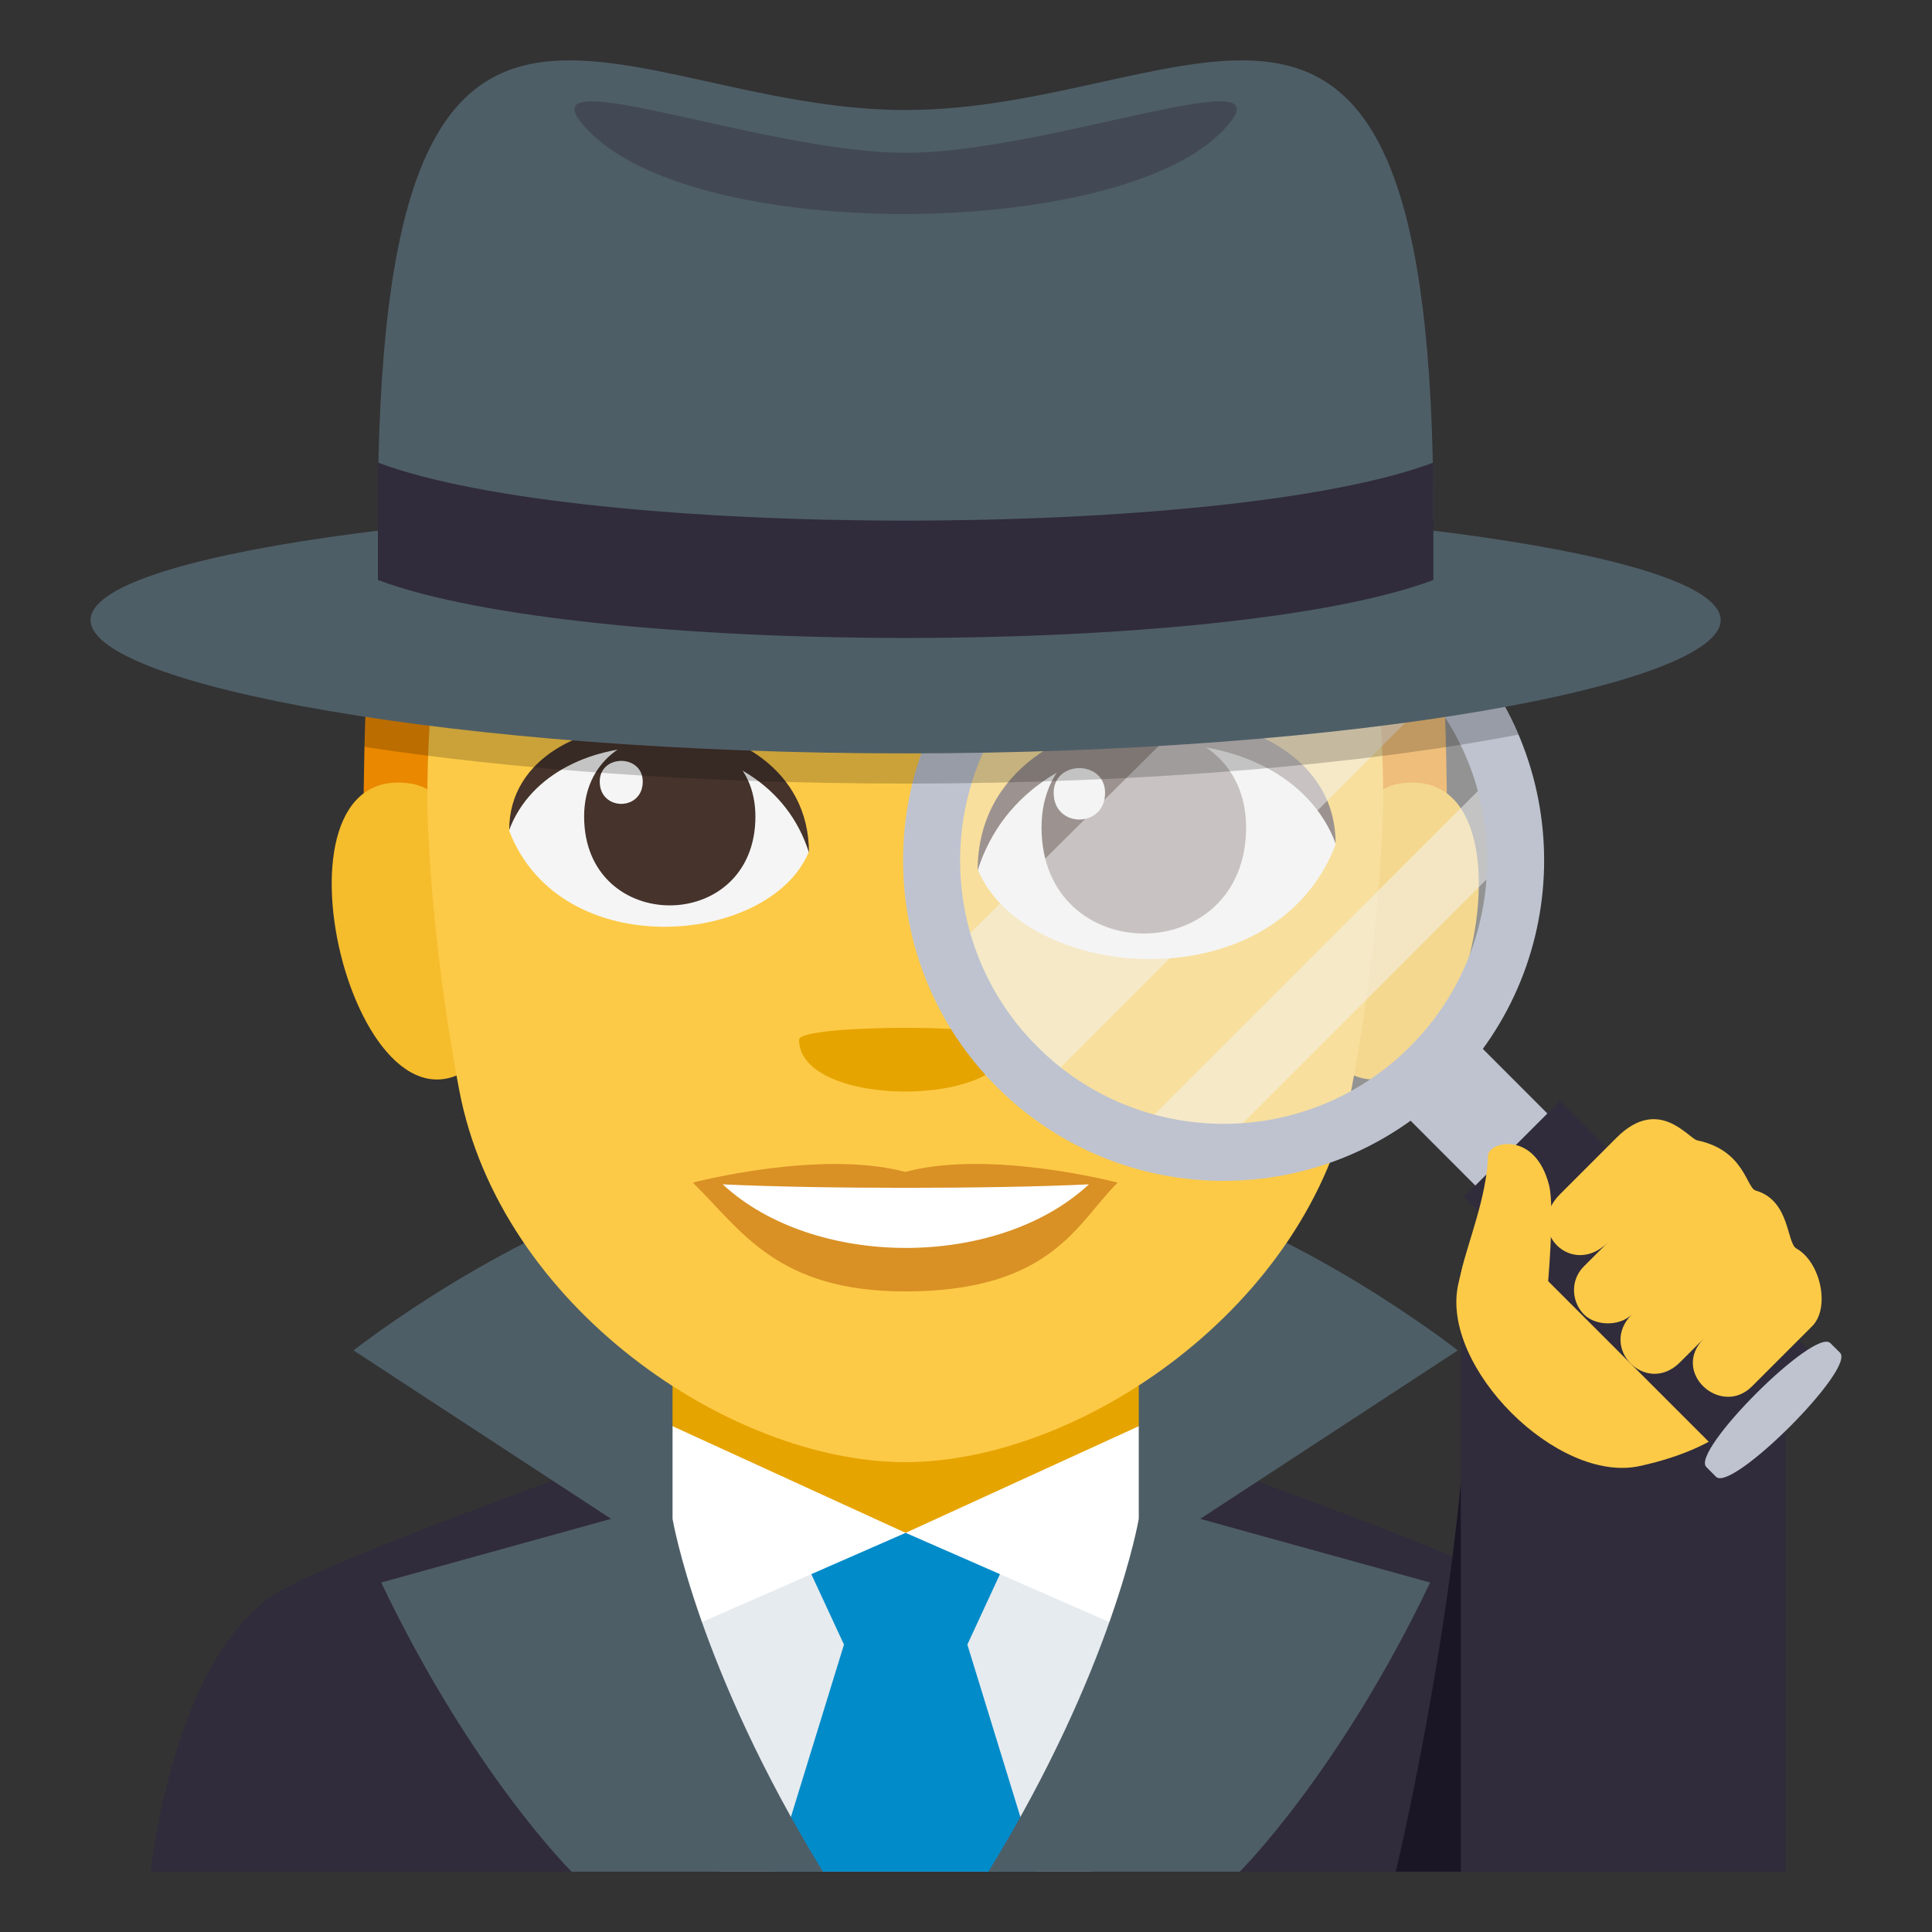 <?xml version="1.0" encoding="utf-8"?>
<!-- Generator: Adobe Illustrator 15.0.0, SVG Export Plug-In . SVG Version: 6.00 Build 0)  -->
<!DOCTYPE svg PUBLIC "-//W3C//DTD SVG 1.1//EN" "http://www.w3.org/Graphics/SVG/1.1/DTD/svg11.dtd">
<svg version="1.1" id="Layer_1" xmlns="http://www.w3.org/2000/svg" xmlns:xlink="http://www.w3.org/1999/xlink" x="0px" y="0px"
	 width="64px" height="64px" viewBox="0 0 64 64" enable-background="new 0 0 64 64" xml:space="preserve">
<rect x="0" y="0" width="64" height="64" fill="#333333" stroke="none"/>
<path fill="#302C3B" d="M50.553,52.659c-2.498-1.375-12.877-5.018-12.877-5.018H22.218c0,0-10.368,3.633-12.857,5.016
	c-3.613,2.004-4.372,9.344-4.372,9.344h50C54.988,62.001,54.18,54.655,50.553,52.659z"/>
<rect x="21.801" y="43.735" fill="#E6A400" width="16.382" height="9.078"/>
<polygon fill="#FFFFFF" points="30,50.778 21.277,46.786 23.83,62.001 36.172,62.001 38.725,46.786 "/>
<polygon fill="#E6EBEF" points="30,50.778 22.28,54.159 23.83,62.001 36.172,62.001 37.723,54.159 "/>
<polygon fill="#018BC9" points="34.359,62.001 32.045,54.479 33.125,52.146 30,50.778 26.876,52.146 27.958,54.479 25.642,62.001 
	"/>
<path fill="#4E5E67" d="M18.934,62.001c0,0-3.293-3.262-6.306-9.578l7.616-2.109l-8.533-5.58c0,0,5.327-4.186,10.568-5.443v11.023
	c0,0,0.83,4.924,4.983,11.688H18.934z"/>
<path fill="#4E5E67" d="M41.068,62.001c0,0,3.291-3.262,6.307-9.578l-7.617-2.109l8.533-5.58c0,0-5.328-4.186-10.568-5.443v11.023
	c0,0-0.83,4.924-4.982,11.688H41.068z"/>
<path fill="#EA8800" d="M29.989,5.873c-17.955,0-17.955,10.639-17.955,23.94h35.907C47.941,16.512,47.941,5.873,29.989,5.873z"/>
<path fill="#F5BC2C" d="M15.927,35.093c1.9-1.77,0.175-8.71-2.275-9.128C8.417,25.072,11.828,38.908,15.927,35.093z"/>
<path fill="#F5BC2C" d="M44.049,35.093c-1.9-1.77-0.176-8.71,2.274-9.128C51.559,25.072,48.148,38.907,44.049,35.093z"/>
<path fill="#FDCA47" d="M45.821,26.603c0-14.547-6.218-9.8-15.833-9.8c-9.614,0-15.833-4.748-15.833,9.8
	c0,0,0.034,4.112,1.059,9.515c1.356,7.149,8.967,12.317,14.773,12.317c5.807,0,13.418-5.168,14.774-12.317
	C45.787,30.713,45.821,26.603,45.821,26.603z"/>
<path fill="#D99025" d="M29.988,38.821c-2.835-0.753-7.037,0.355-7.037,0.355c1.601,1.568,2.774,3.604,7.037,3.604
	c4.886,0,5.713-2.311,7.037-3.604C37.024,39.177,32.819,38.065,29.988,38.821z"/>
<path fill="#FFFFFF" d="M23.941,39.233c3.012,2.799,9.1,2.818,12.131,0C32.859,39.386,27.176,39.388,23.941,39.233z"/>
<path fill="#E6A400" d="M33.506,34.442c0,2.29-7.037,2.29-7.037,0C26.469,33.917,33.506,33.917,33.506,34.442z"/>
<path fill="#F5F5F5" d="M44.244,27.977c-2.039,5.313-10.338,4.534-11.859,0.818C33.537,22.822,43.121,22.309,44.244,27.977z"/>
<path fill="#45332C" d="M34.502,27.408c0,4.688,6.777,4.688,6.777,0C41.279,23.059,34.502,23.059,34.502,27.408z"/>
<path fill="#45332C" d="M44.244,27.939c0-5.707-11.859-5.707-11.859,0.9C34.08,23.418,42.549,23.418,44.244,27.939z"/>
<path fill="#F5F5F5" d="M16.868,27.523c1.708,4.448,8.659,3.797,9.93,0.686C25.831,23.207,17.808,22.777,16.868,27.523z"/>
<path fill="#45332C" d="M25.024,27.049c0,3.924-5.674,3.924-5.674,0C19.35,23.408,25.024,23.408,25.024,27.049z"/>
<path fill="#45332C" d="M16.868,27.492c0-4.779,9.93-4.779,9.93,0.754C25.38,23.707,18.286,23.707,16.868,27.492z"/>
<path fill="#F5F5F5" d="M34.904,26.264c0,1.178,1.703,1.178,1.703,0C36.607,25.172,34.904,25.172,34.904,26.264z"/>
<path fill="#F5F5F5" d="M21.292,25.891c0,0.984-1.425,0.984-1.425,0C19.867,24.977,21.292,24.977,21.292,25.891z"/>
<circle opacity="0.5" fill="#F5F5F5" cx="40.535" cy="28.5" r="9.554"/>
<path opacity="0.5" fill="#F5F5F5" d="M41.598,21.519L31.459,31.584c-0.076,2.071,1.459,3.209,2.587,4.864l13.264-13.265
	C46.445,22.592,42.521,21.487,41.598,21.519z"/>
<path opacity="0.5" fill="#F5F5F5" d="M49.367,25.794L37.723,37.438c0.979,0.256,1.96,0.348,2.92,0.295l9.023-9.024
	C49.721,27.712,49.612,26.731,49.367,25.794z"/>
<path fill="#1A1626" d="M52.328,62.001h-6.09c0,0,1.533-6.41,2.152-12.885C52.373,54.888,52.328,62.001,52.328,62.001z"/>
<polygon fill="#302C3B" points="59.143,62.001 48.391,62.001 48.391,43.157 59.143,43.532 "/>
<path fill="#FDCA47" d="M54.316,48.565c-2.721,0.594-6.605-3.291-6.012-6.012C50.936,30.518,66.352,45.938,54.316,48.565z"/>
<rect x="47.338" y="35.187" transform="matrix(-0.708 0.707 -0.707 -0.708 109.854 28.534)" fill="#BEC3CF" width="3.373" height="3.61"/>
<path fill="#BEC3CF" d="M48.041,36.007c4.148-4.147,4.146-10.866,0.002-15.017c-4.148-4.145-10.871-4.146-15.018,0
	c-4.146,4.146-4.146,10.874,0,15.019C37.172,40.155,43.896,40.155,48.041,36.007z M34.361,34.671
	c-3.41-3.405-3.408-8.938,0.002-12.345c3.408-3.41,8.934-3.408,12.342,0c3.412,3.408,3.412,8.938,0,12.347
	C43.297,38.081,37.77,38.081,34.361,34.671z"/>
<rect x="52.155" y="36.244" transform="matrix(-0.707 0.707 -0.707 -0.707 122.84 33.884)" fill="#302C3B" width="4.501" height="12.256"/>
<path fill="#BEC3CF" d="M56.846,48.921c0.521,0.521,4.633-3.584,4.107-4.111l-0.32-0.318c-0.525-0.525-4.635,3.582-4.109,4.105
	L56.846,48.921z"/>
<path fill="#FDCA47" d="M53.551,37.687l-1.877,1.877c-1.193,1.193,0.398,2.783,1.59,1.592l-0.795,0.793
	c-0.477,0.479-0.396,1.193,0,1.592c0.398,0.396,1.193,0.396,1.59,0c-1.113,1.113,0.477,2.703,1.59,1.59l0.797-0.795
	c-1.115,1.113,0.557,2.623,1.59,1.59L60,43.962c0.652-0.598,0.316-2.154-0.49-2.602c-0.336-0.188-0.201-1.586-1.35-1.922
	c-0.316-0.09-0.365-1.332-1.936-1.662C55.93,37.716,54.953,36.286,53.551,37.687z"/>
<path fill="#FDCA47" d="M48.408,42.126c-0.268,1.26,2.73,1.121,2.854,0.58c0,0,0.25-2.668,0.053-3.445
	c-0.469-1.83-2.012-1.439-2.023-0.977C49.26,39.636,48.6,41.216,48.408,42.126z"/>
<path opacity="0.2" d="M49.859,23.418c0,0,0.229,0.443,0.443,0.916C45.355,25.289,38.094,25.957,30,25.957
	c-6.879,0-13.157-0.484-17.925-1.215c0.011-0.424,0.03-0.994,0.03-0.994L49.859,23.418z"/>
<path fill="#4E5E67" d="M57,20.541c0,2.146-12.09,4.416-27,4.416c-14.912,0-27-2.27-27-4.416s12.088-3.887,27-3.887
	C44.91,16.654,57,18.395,57,20.541z"/>
<path fill="#4E5E67" d="M47.482,17.08c0,4.111-34.964,4.111-34.964,0C12.518-4.932,20.345,3.645,30,3.645
	C39.654,3.645,47.482-4.932,47.482,17.08z"/>
<path opacity="0.4" fill="#302C3B" d="M30,5.061c-4.845,0-13.237-3.377-10.403-0.627c3.72,3.607,17.219,3.477,20.805,0
	C43.238,1.684,34.846,5.061,30,5.061z"/>
<path fill="#302C3B" d="M12.518,15.324v3.889c6.832,2.561,28.132,2.561,34.964,0v-3.889C40.658,17.887,19.341,17.887,12.518,15.324z
	"/>
</svg>
